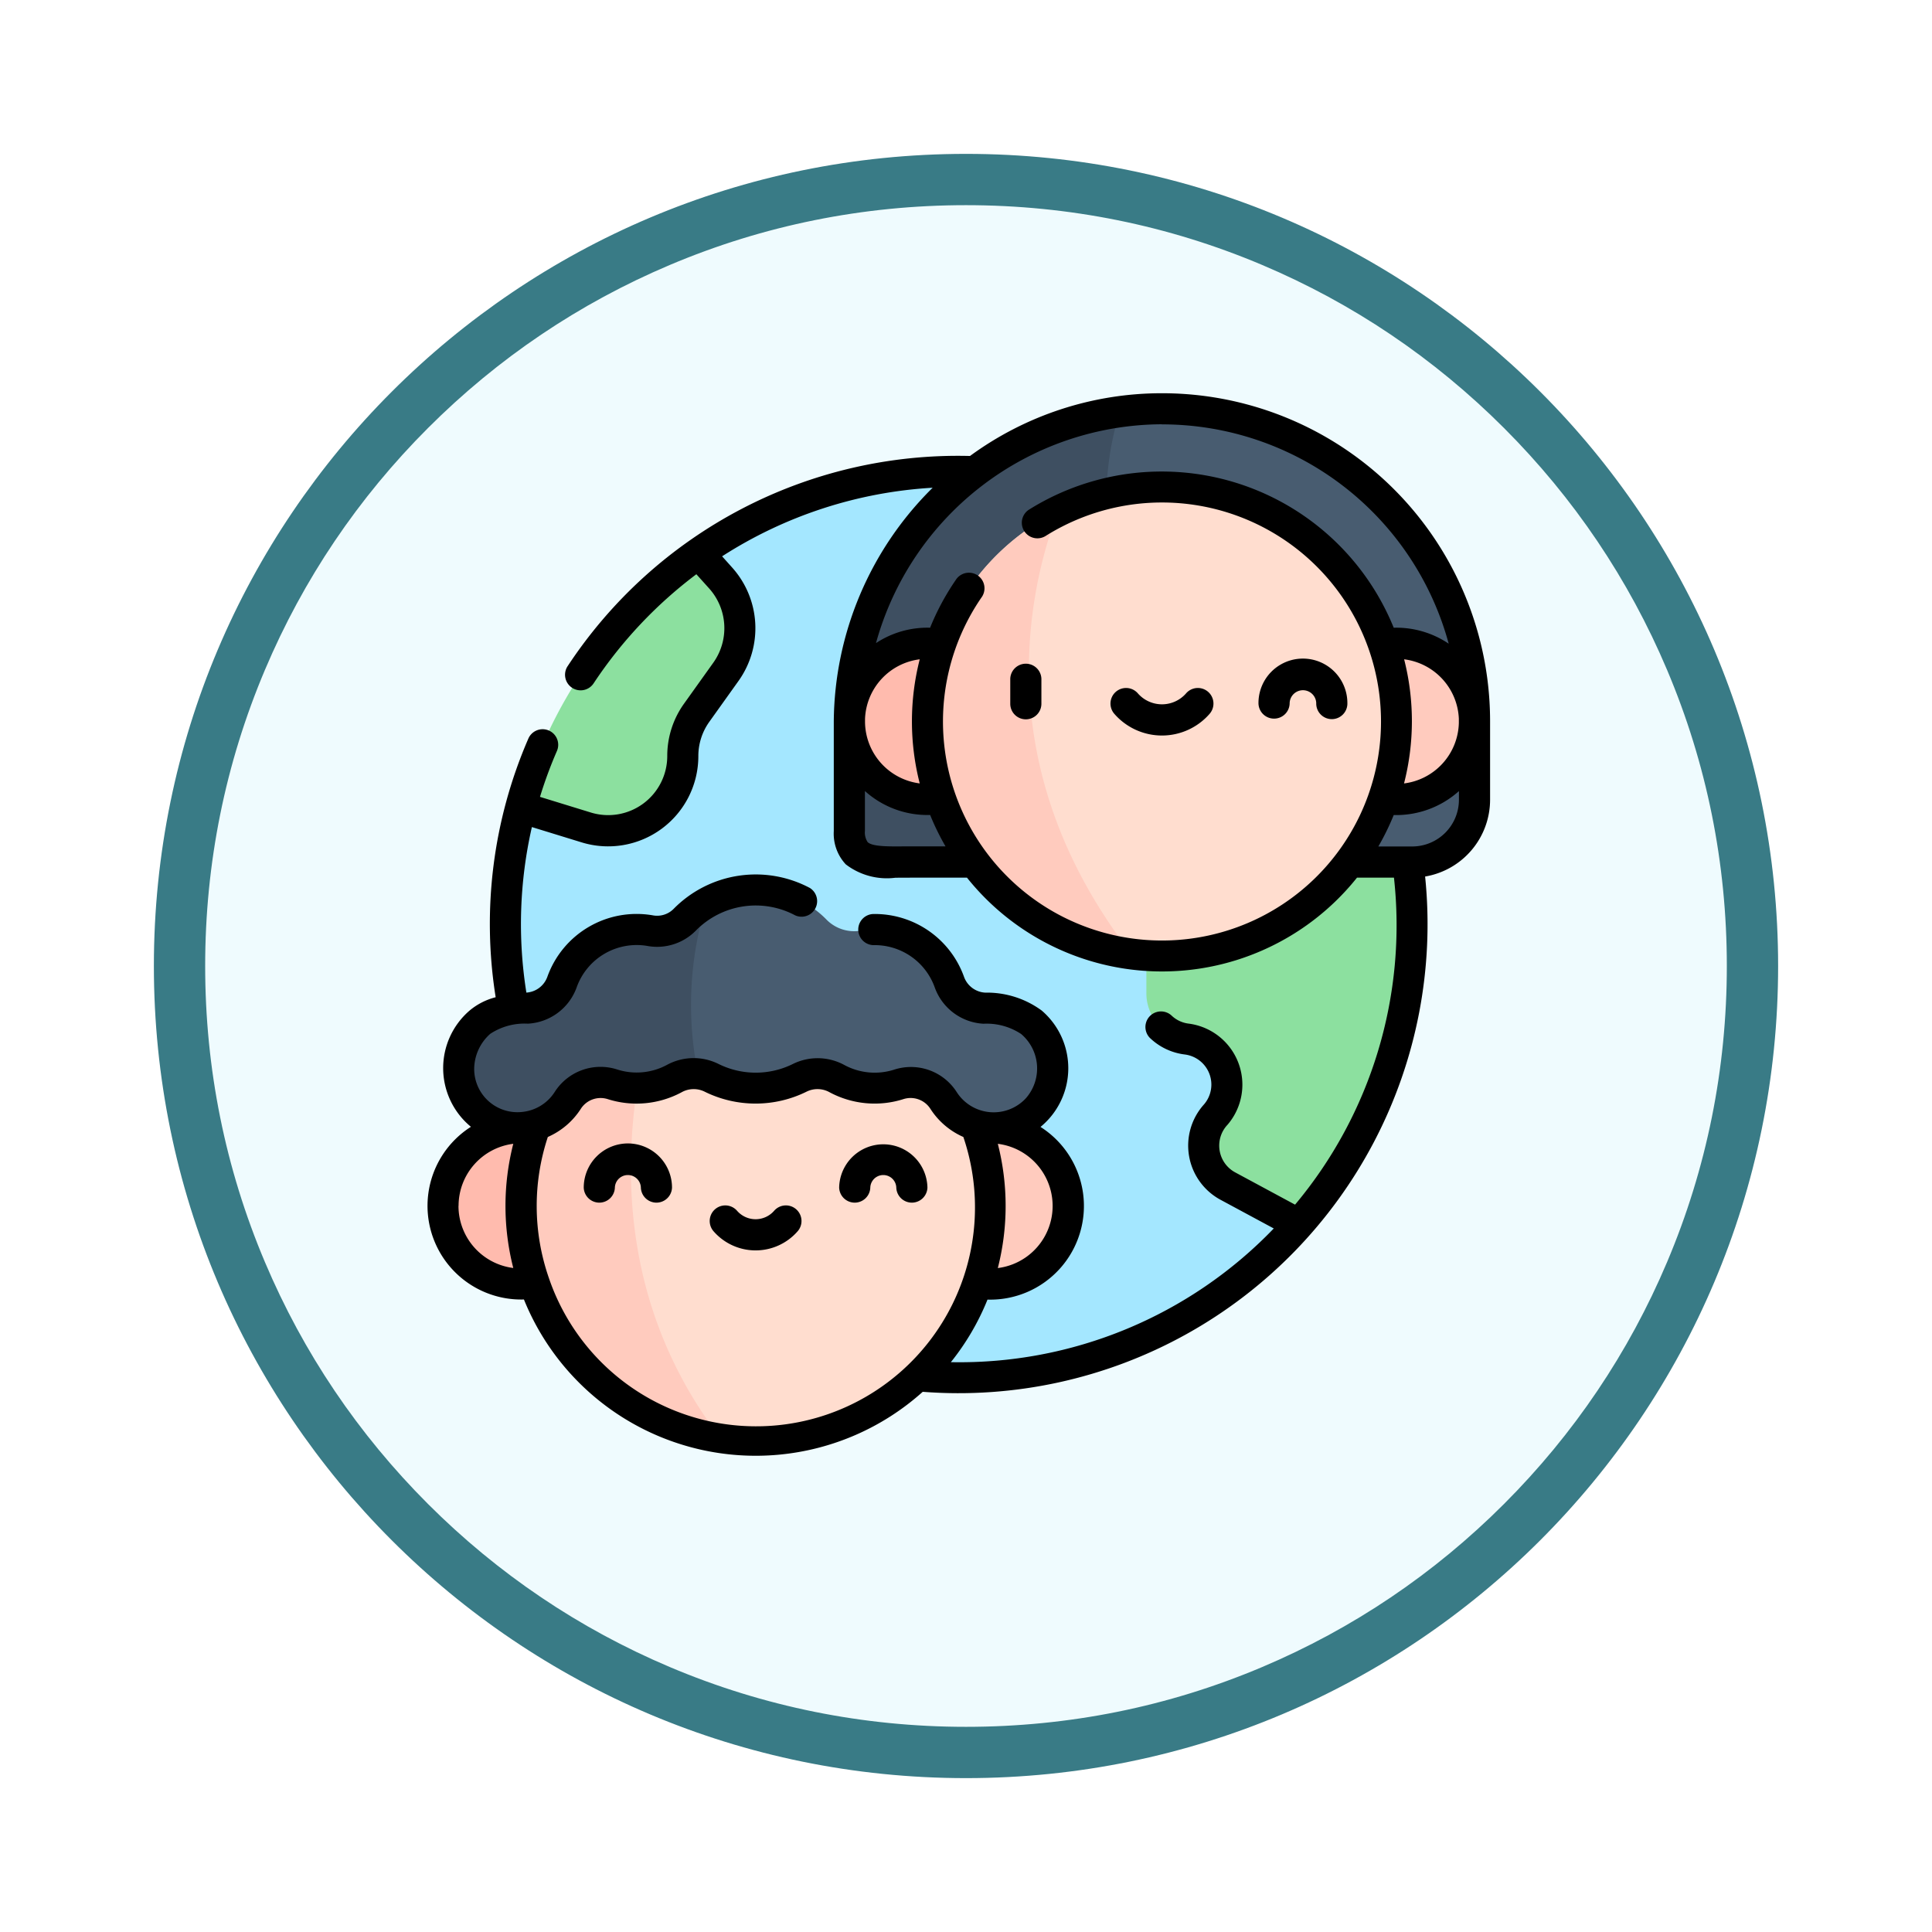 <svg xmlns="http://www.w3.org/2000/svg" xmlns:xlink="http://www.w3.org/1999/xlink" width="113" height="113" viewBox="0 0 113 113">
  <defs>
    <filter id="Trazado_982547" x="0" y="0" width="113" height="113" filterUnits="userSpaceOnUse">
      <feOffset dy="3" input="SourceAlpha"/>
      <feGaussianBlur stdDeviation="3" result="blur"/>
      <feFlood flood-opacity="0.161"/>
      <feComposite operator="in" in2="blur"/>
      <feComposite in="SourceGraphic"/>
    </filter>
  </defs>
  <g id="Grupo_1180132" data-name="Grupo 1180132" transform="translate(-901 -1483)">
    <g id="Grupo_1179385" data-name="Grupo 1179385" transform="translate(0 -1520)">
      <g id="Grupo_1175138" data-name="Grupo 1175138" transform="translate(910 3009)">
        <g id="Grupo_1172010" data-name="Grupo 1172010">
          <g id="Grupo_1171046" data-name="Grupo 1171046">
            <g id="Grupo_1148525" data-name="Grupo 1148525">
              <g transform="matrix(1, 0, 0, 1, -9, -6)" filter="url(#Trazado_982547)">
                <g id="Trazado_982547-2" data-name="Trazado 982547" transform="translate(9 6)" fill="#effbfe">
                  <path d="M 47.5 93.5 C 41.289 93.5 35.265 92.284 29.595 89.886 C 24.118 87.569 19.198 84.252 14.973 80.027 C 10.748 75.802 7.431 70.882 5.114 65.405 C 2.716 59.735 1.5 53.711 1.5 47.5 C 1.5 41.289 2.716 35.265 5.114 29.595 C 7.431 24.118 10.748 19.198 14.973 14.973 C 19.198 10.748 24.118 7.431 29.595 5.114 C 35.265 2.716 41.289 1.5 47.5 1.5 C 53.711 1.5 59.735 2.716 65.405 5.114 C 70.882 7.431 75.802 10.748 80.027 14.973 C 84.252 19.198 87.569 24.118 89.886 29.595 C 92.284 35.265 93.5 41.289 93.5 47.5 C 93.5 53.711 92.284 59.735 89.886 65.405 C 87.569 70.882 84.252 75.802 80.027 80.027 C 75.802 84.252 70.882 87.569 65.405 89.886 C 59.735 92.284 53.711 93.5 47.5 93.5 Z" stroke="none"/>
                  <path d="M 47.5 3 C 41.491 3 35.664 4.176 30.18 6.496 C 24.881 8.737 20.122 11.946 16.034 16.034 C 11.946 20.122 8.737 24.881 6.496 30.18 C 4.176 35.664 3 41.491 3 47.5 C 3 53.509 4.176 59.336 6.496 64.82 C 8.737 70.119 11.946 74.878 16.034 78.966 C 20.122 83.054 24.881 86.263 30.18 88.504 C 35.664 90.824 41.491 92 47.5 92 C 53.509 92 59.336 90.824 64.82 88.504 C 70.119 86.263 74.878 83.054 78.966 78.966 C 83.054 74.878 86.263 70.119 88.504 64.82 C 90.824 59.336 92 53.509 92 47.5 C 92 41.491 90.824 35.664 88.504 30.18 C 86.263 24.881 83.054 20.122 78.966 16.034 C 74.878 11.946 70.119 8.737 64.82 6.496 C 59.336 4.176 53.509 3 47.5 3 M 47.5 0 C 73.734 0 95 21.266 95 47.5 C 95 73.734 73.734 95 47.5 95 C 21.266 95 0 73.734 0 47.5 C 0 21.266 21.266 0 47.5 0 Z" stroke="none" fill="#397b86"/>
                </g>
              </g>
            </g>
          </g>
        </g>
      </g>
    </g>
    <g id="dia-internacional-del-nino_1_" data-name="dia-internacional-del-nino (1)" transform="translate(926 1506)">
      <g id="Grupo_1180130" data-name="Grupo 1180130" transform="translate(0.911 0.911)">
        <path id="Trazado_1042737" data-name="Trazado 1042737" d="M88.122,52.843,84.016,81.66a26.519,26.519,0,0,1-45.5-24.386c0-.012-.225.321,10.394-14.851a26.527,26.527,0,0,1,39.214,10.42Z" transform="translate(-33.963 -33.963)" fill="#a4e7ff"/>
        <path id="Trazado_1042738" data-name="Trazado 1042738" d="M56.994,84.087l-1.719,2.406a4.364,4.364,0,0,0-.813,2.539,4.367,4.367,0,0,1-5.652,4.174L44.99,92.031A26.546,26.546,0,0,1,55.384,77.18l1.3,1.446A4.369,4.369,0,0,1,56.994,84.087Z" transform="translate(-40.438 -68.72)" fill="#8ce09f"/>
        <path id="Trazado_1042739" data-name="Trazado 1042739" d="M355.237,191.826l-4.152-2.236a2.687,2.687,0,0,1-.7-4.186,2.687,2.687,0,0,0-1.707-4.414,2.688,2.688,0,0,1-2.354-2.666V163.01h13.023A26.515,26.515,0,0,1,355.237,191.826Z" transform="translate(-305.185 -144.13)" fill="#8ce09f"/>
        <path id="Trazado_1042740" data-name="Trazado 1042740" d="M239.826,25.784v4.584a3.642,3.642,0,0,1-3.642,3.642H206.9c-2.01,0-3.642.2-3.642-1.814V25.959A18.435,18.435,0,0,1,219.092,7.666a18.283,18.283,0,0,1,20.734,18.118Z" transform="translate(-179.493 -7.501)" fill="#485c70"/>
        <path id="Trazado_1042741" data-name="Trazado 1042741" d="M226.607,35.2H206.9c-2.011,0-3.642.2-3.642-1.814V27.153A18.435,18.435,0,0,1,219.092,8.86c-1.389,4.21-2.078,12.992,7.515,26.344Z" transform="translate(-179.493 -8.695)" fill="#3e4f61"/>
        <circle id="Elipse_12486" data-name="Elipse 12486" cx="4.571" cy="4.571" r="4.571" transform="translate(23.767 13.712)" fill="#ffbbae"/>
        <circle id="Elipse_12487" data-name="Elipse 12487" cx="4.571" cy="4.571" r="4.571" transform="translate(51.191 13.712)" fill="#ffcbbe"/>
        <path id="Trazado_1042742" data-name="Trazado 1042742" d="M268.334,58.862a13.712,13.712,0,0,1-13.712,13.712,13.548,13.548,0,0,1-1.787-.117,13.712,13.712,0,1,1,15.5-13.6Z" transform="translate(-212.572 -40.579)" fill="#ffddcf"/>
        <path id="Trazado_1042743" data-name="Trazado 1042743" d="M252.835,82.764a13.713,13.713,0,0,1-4.3-25.883C246.649,61.91,244.6,72.109,252.835,82.764Z" transform="translate(-212.572 -50.886)" fill="#ffcbbe"/>
        <circle id="Elipse_12488" data-name="Elipse 12488" cx="4.571" cy="4.571" r="4.571" transform="translate(27.424 42.05)" fill="#ffcbbe"/>
        <circle id="Elipse_12489" data-name="Elipse 12489" cx="4.571" cy="4.571" r="4.571" transform="translate(0 42.05)" fill="#ffbbae"/>
        <path id="Trazado_1042744" data-name="Trazado 1042744" d="M72.574,292.271a13.718,13.718,0,1,1-13.712-13.712A13.712,13.712,0,0,1,72.574,292.271Z" transform="translate(-40.579 -245.65)" fill="#ffddcf"/>
        <path id="Trazado_1042745" data-name="Trazado 1042745" d="M56.793,314.517a13.715,13.715,0,0,1-3.55-26.068C51.321,294.489,49.613,305.146,56.793,314.517Z" transform="translate(-40.579 -254.341)" fill="#ffcbbe"/>
        <path id="Trazado_1042746" data-name="Trazado 1042746" d="M48.86,252.057a3.479,3.479,0,0,1-5.468-.482,2.286,2.286,0,0,0-2.626-.947,4.642,4.642,0,0,1-3.6-.333,2.349,2.349,0,0,0-2.168-.061,5.8,5.8,0,0,1-5.189,0,2.2,2.2,0,0,0-.772-.225,2.434,2.434,0,0,0-1.4.285,4.641,4.641,0,0,1-3.6.333,2.285,2.285,0,0,0-2.626.947,3.479,3.479,0,0,1-5.468.482,3.549,3.549,0,0,1,.338-5.065,4.761,4.761,0,0,1,2.751-.822,2.306,2.306,0,0,0,2.049-1.53,4.641,4.641,0,0,1,5.182-3,2.273,2.273,0,0,0,2.008-.658,5.791,5.791,0,0,1,8.265,0,2.273,2.273,0,0,0,2.008.658,4.642,4.642,0,0,1,5.182,3,2.3,2.3,0,0,0,2.049,1.53,4.763,4.763,0,0,1,2.751.822A3.549,3.549,0,0,1,48.86,252.057Z" transform="translate(-14.117 -211.116)" fill="#485c70"/>
        <path id="Trazado_1042747" data-name="Trazado 1042747" d="M29.033,255.5a2.433,2.433,0,0,0-1.4.285,4.641,4.641,0,0,1-3.6.333,2.285,2.285,0,0,0-2.626.947,3.479,3.479,0,0,1-5.468.482,3.549,3.549,0,0,1,.338-5.065,4.761,4.761,0,0,1,2.751-.822,2.306,2.306,0,0,0,2.049-1.53,4.641,4.641,0,0,1,5.182-3,2.273,2.273,0,0,0,2.008-.658,5.762,5.762,0,0,1,1.264-.974A20.076,20.076,0,0,0,29.033,255.5Z" transform="translate(-14.117 -216.605)" fill="#3e4f61"/>
      </g>
      <g id="Grupo_1180131" data-name="Grupo 1180131" transform="translate(0)">
        <path id="Trazado_1042748" data-name="Trazado 1042748" d="M42.95,0A18.97,18.97,0,0,0,31.736,3.668l-.059,0A27.33,27.33,0,0,0,8.211,15.947a.911.911,0,1,0,1.518,1.007,25.775,25.775,0,0,1,6-6.368l.756.84a3.48,3.48,0,0,1,.244,4.322l-1.719,2.406a5.246,5.246,0,0,0-.983,3.068,3.455,3.455,0,0,1-4.473,3.3l-2.971-.914a25.4,25.4,0,0,1,.979-2.657.911.911,0,1,0-1.671-.724,27.218,27.218,0,0,0-1.9,15.1,3.844,3.844,0,0,0-1.518.773,4.44,4.44,0,0,0,.071,6.805,5.479,5.479,0,0,0,3.1,10.1,14.624,14.624,0,0,0,23.325,5.4A27.427,27.427,0,0,0,58.353,28.267a4.559,4.559,0,0,0,3.8-4.49V19.193A19.182,19.182,0,0,0,42.95,0ZM57.126,15.562a3.659,3.659,0,0,1,3.2,3.477c0,.124,0,.038,0,.235a3.658,3.658,0,0,1-3.206,3.548A14.664,14.664,0,0,0,57.126,15.562ZM42.951,1.821A17.367,17.367,0,0,1,59.732,14.648a5.485,5.485,0,0,0-3.215-.933A14.641,14.641,0,0,0,35.161,6.823a.911.911,0,0,0,.973,1.539,12.81,12.81,0,1,1-3.74,3.6.911.911,0,1,0-1.5-1.03A14.584,14.584,0,0,0,29.4,13.715a5.45,5.45,0,0,0-3.165.9,17.432,17.432,0,0,1,16.715-12.8Zm-14.157,21a3.662,3.662,0,0,1-3.2-3.576c0-.068,0-.135,0-.2a3.654,3.654,0,0,1,3.2-3.483,14.666,14.666,0,0,0,0,7.261Zm-3.206.445a5.461,5.461,0,0,0,3.815,1.4,14.6,14.6,0,0,0,.9,1.838l-2.489,0c-.844.006-1.8.015-2.068-.252a1.029,1.029,0,0,1-.158-.654ZM1.821,47.531a3.662,3.662,0,0,1,3.2-3.632,14.68,14.68,0,0,0,0,7.264,3.662,3.662,0,0,1-3.205-3.632ZM7.1,51.74A12.827,12.827,0,0,1,7.042,43.5a4.382,4.382,0,0,0,1.924-1.638,1.375,1.375,0,0,1,1.585-.574,5.565,5.565,0,0,0,4.311-.4,1.446,1.446,0,0,1,1.329-.049,6.726,6.726,0,0,0,6.006,0,1.446,1.446,0,0,1,1.328.048,5.568,5.568,0,0,0,4.312.4,1.375,1.375,0,0,1,1.586.575A4.377,4.377,0,0,0,31.345,43.5,12.8,12.8,0,0,1,7.1,51.74ZM33.361,43.9a3.662,3.662,0,0,1,0,7.267A14.678,14.678,0,0,0,33.361,43.9Zm17.385,3.558-3.5-1.886a1.778,1.778,0,0,1-.445-2.792,3.6,3.6,0,0,0-2.285-5.911,1.756,1.756,0,0,1-1-.477.911.911,0,0,0-1.26,1.315,3.565,3.565,0,0,0,2.038.968,1.775,1.775,0,0,1,1.131,2.915,3.6,3.6,0,0,0,.961,5.583l3.115,1.678a25.5,25.5,0,0,1-18.886,7.82,14.551,14.551,0,0,0,2.143-3.659,5.479,5.479,0,0,0,3.1-10.1,4.439,4.439,0,0,0,.071-6.806,5.406,5.406,0,0,0-3.305-1.048,1.4,1.4,0,0,1-1.241-.928,5.546,5.546,0,0,0-5.311-3.671.911.911,0,0,0,.015,1.821,3.726,3.726,0,0,1,3.582,2.465,3.212,3.212,0,0,0,2.856,2.132,3.648,3.648,0,0,1,2.2.6,2.641,2.641,0,0,1,.275,3.761,2.568,2.568,0,0,1-4.038-.355,3.176,3.176,0,0,0-3.667-1.32,3.739,3.739,0,0,1-2.9-.267,3.269,3.269,0,0,0-3.007-.072,4.9,4.9,0,0,1-4.373,0A3.267,3.267,0,0,0,14,39.289a3.735,3.735,0,0,1-2.894.266,3.177,3.177,0,0,0-3.666,1.319A2.558,2.558,0,0,1,5.5,42.04,2.528,2.528,0,0,1,2.738,39.4a2.774,2.774,0,0,1,.935-1.932,3.638,3.638,0,0,1,2.2-.595,3.216,3.216,0,0,0,2.858-2.131,3.724,3.724,0,0,1,4.166-2.409,3.179,3.179,0,0,0,2.816-.917,4.908,4.908,0,0,1,5.795-.879.911.911,0,0,0,.862-1.6,6.737,6.737,0,0,0-7.955,1.206,1.359,1.359,0,0,1-1.2.4,5.543,5.543,0,0,0-6.2,3.586,1.4,1.4,0,0,1-1.228.927,25.506,25.506,0,0,1,.322-9.682l2.906.894a5.276,5.276,0,0,0,6.83-5.044,3.436,3.436,0,0,1,.644-2.009l1.719-2.407a5.313,5.313,0,0,0-.373-6.6l-.6-.67A25.479,25.479,0,0,1,29.55,5.527a19.409,19.409,0,0,0-5.783,13.667v6.413a2.631,2.631,0,0,0,.7,1.947,3.946,3.946,0,0,0,2.912.783c.579,0-.589-.005,4.177-.005a14.6,14.6,0,0,0,22.814,0h2.161a25.445,25.445,0,0,1-5.783,19.125ZM57.6,26.509H55.617a14.581,14.581,0,0,0,.9-1.839,5.491,5.491,0,0,0,3.814-1.4h0v.505A2.735,2.735,0,0,1,57.6,26.509Z" transform="translate(0)"/>
        <path id="Trazado_1042749" data-name="Trazado 1042749" d="M281.681,133.372a.91.91,0,0,0,.911-.911V131a.911.911,0,0,0-1.821,0v1.457A.91.91,0,0,0,281.681,133.372Z" transform="translate(-246.682 -114.3)"/>
        <path id="Trazado_1042750" data-name="Trazado 1042750" d="M334.868,143.529a.911.911,0,1,0-1.373-1.2,1.873,1.873,0,0,1-2.826,0,.911.911,0,1,0-1.373,1.2A3.694,3.694,0,0,0,334.868,143.529Z" transform="translate(-289.12 -124.778)"/>
        <path id="Trazado_1042751" data-name="Trazado 1042751" d="M401.283,131.362a.91.91,0,0,0,.911-.911.778.778,0,0,1,1.555,0,.911.911,0,1,0,1.821,0,2.6,2.6,0,1,0-5.2,0A.91.91,0,0,0,401.283,131.362Z" transform="translate(-351.764 -112.331)"/>
        <path id="Trazado_1042752" data-name="Trazado 1042752" d="M203.508,363.993a2.582,2.582,0,0,0-5.163,0,.911.911,0,0,0,1.821,0,.761.761,0,0,1,1.521,0,.911.911,0,0,0,1.821,0Z" transform="translate(-174.264 -317.533)"/>
        <path id="Trazado_1042753" data-name="Trazado 1042753" d="M77.882,361.411a2.585,2.585,0,0,0-2.582,2.582.911.911,0,0,0,1.821,0,.761.761,0,0,1,1.521,0,.911.911,0,0,0,1.821,0A2.584,2.584,0,0,0,77.882,361.411Z" transform="translate(-66.158 -317.533)"/>
        <path id="Trazado_1042754" data-name="Trazado 1042754" d="M141.041,391.489a.91.91,0,0,0-1.285.088,1.438,1.438,0,0,1-2.172,0,.911.911,0,0,0-1.373,1.2,3.261,3.261,0,0,0,4.918,0A.911.911,0,0,0,141.041,391.489Z" transform="translate(-119.476 -343.762)"/>
      </g>
    </g>
  </g>
</svg>
